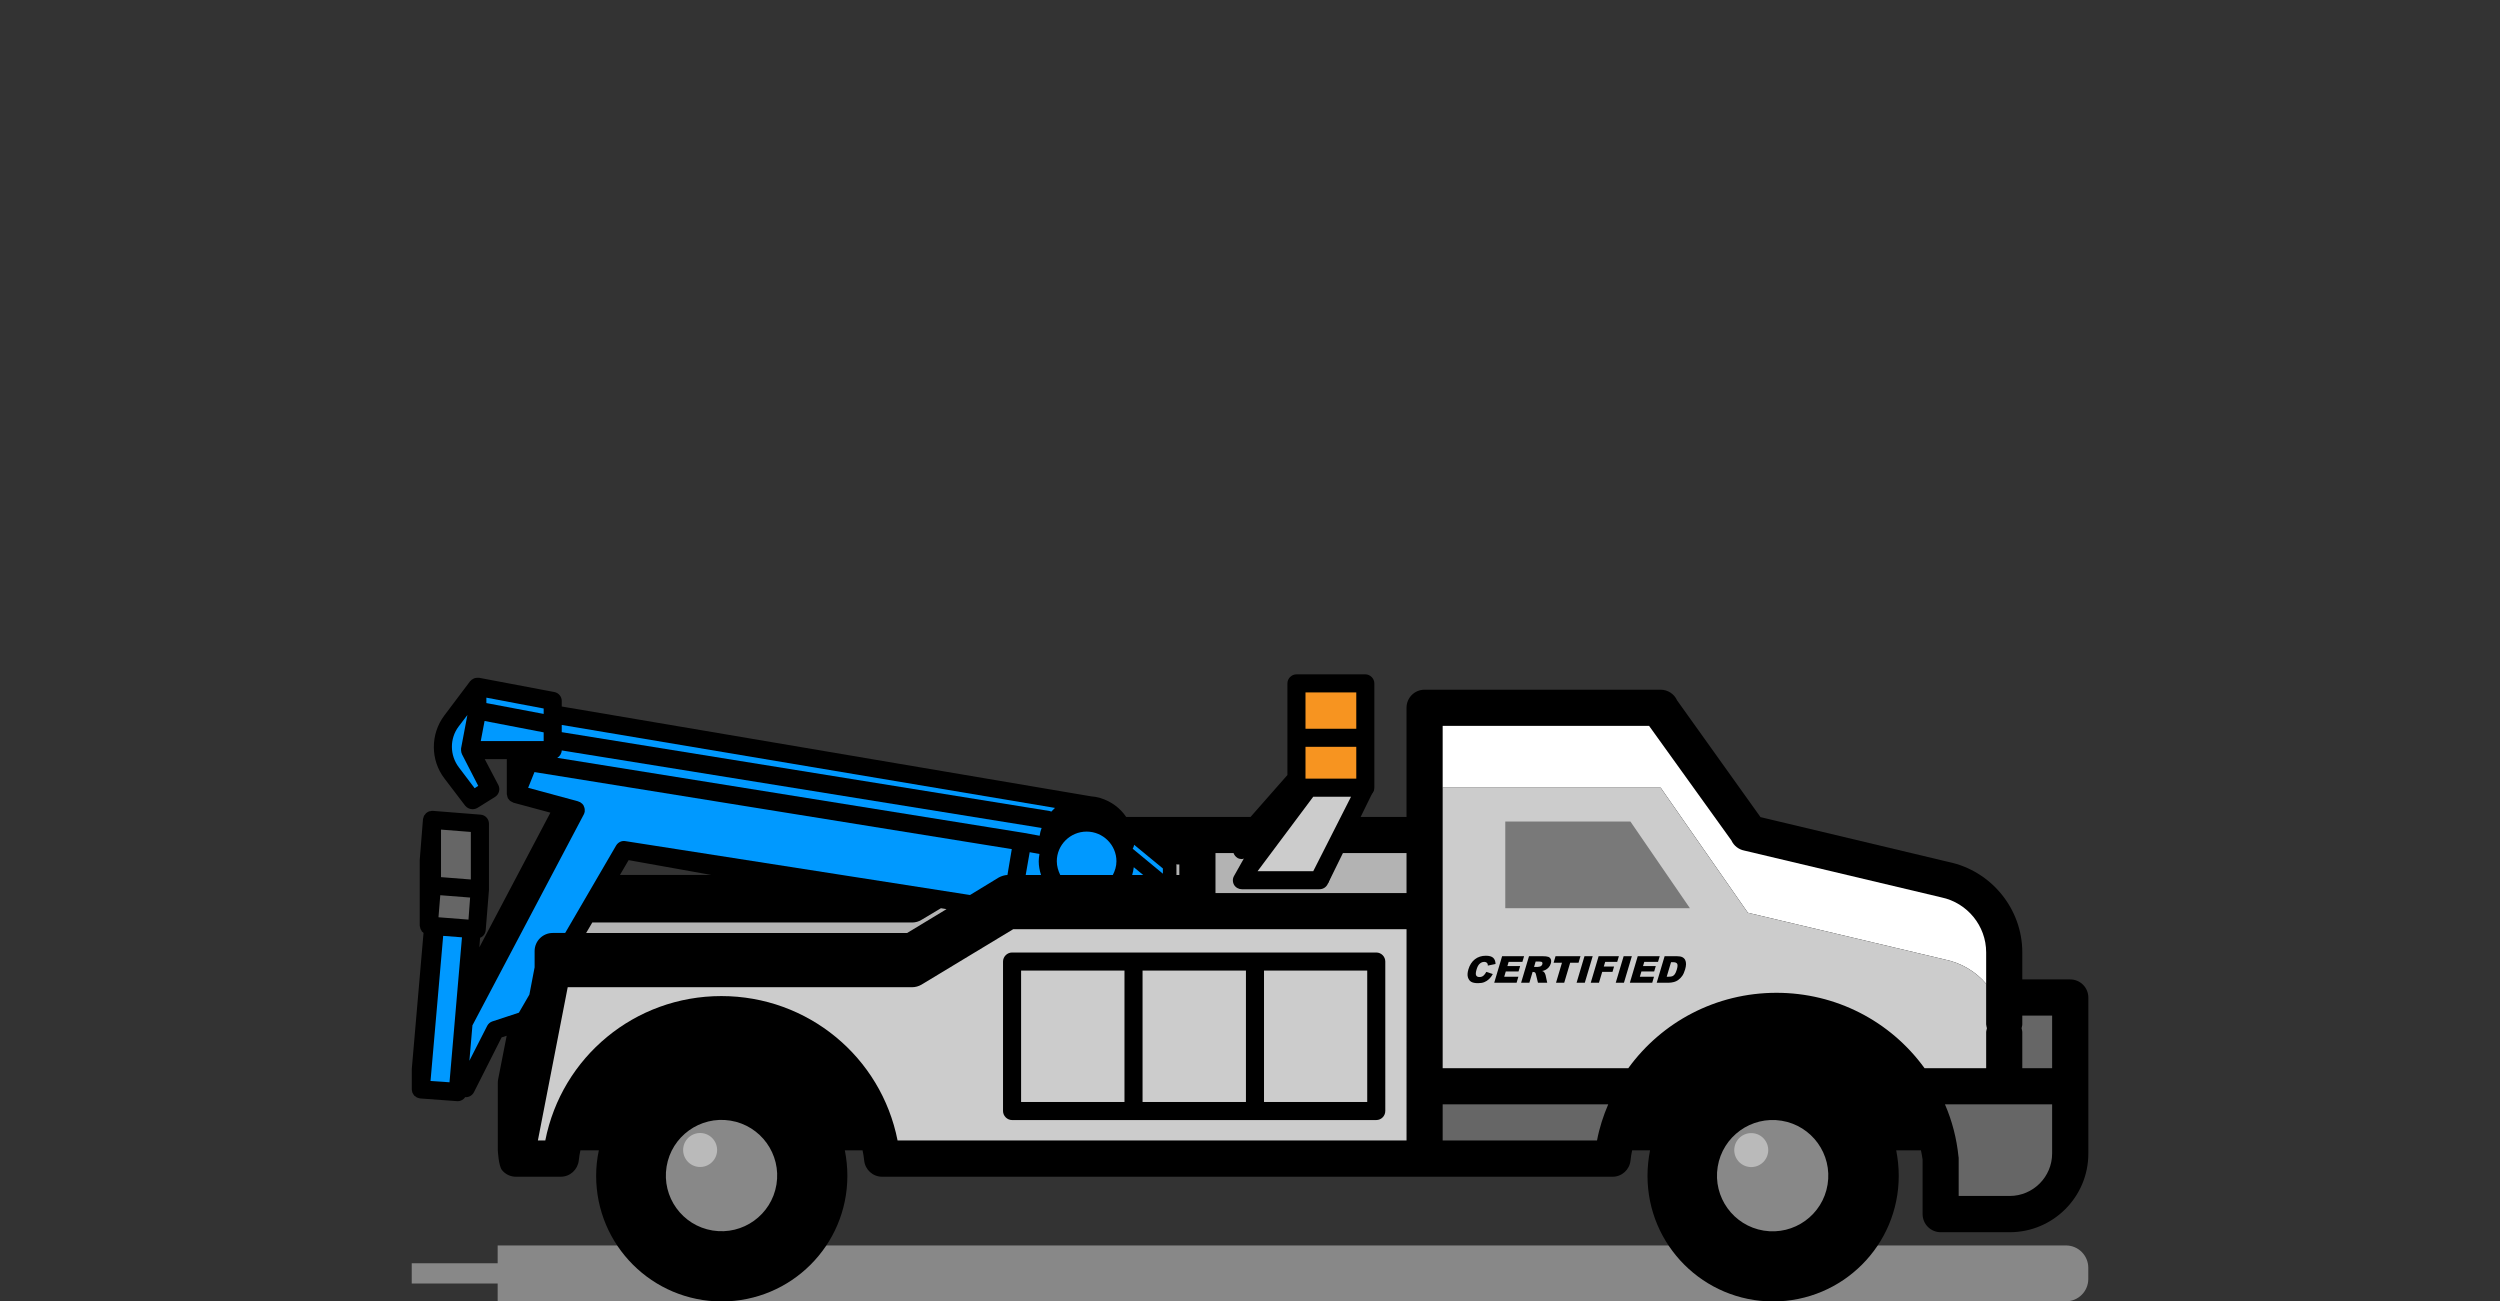 <?xml version="1.0" encoding="utf-8"?>
<!-- Generator: Adobe Illustrator 27.6.1, SVG Export Plug-In . SVG Version: 6.00 Build 0)  -->
<svg version="1.1" id="Layer_1" xmlns="http://www.w3.org/2000/svg" xmlns:xlink="http://www.w3.org/1999/xlink" x="0px" y="0px"
	 viewBox="0 0 172.9 90" style="enable-background:new 0 0 172.9 90;" xml:space="preserve">
<rect x="0" y="0" width="172.9" height="90" fill="#333333" stroke="none"/>
<style type="text/css">
	.st0{fill:#888888;}
	.st1{fill:#FFFFFF;}
	.st2{fill:none;stroke:#000000;stroke-width:2;stroke-linejoin:round;stroke-miterlimit:10;}
	.st3{fill:#0099FF;}
	.st4{fill:#BABABA;}
	.st5{fill:#CCCCCC;}
	.st6{fill:#666666;}
	.st7{fill:#B3B3B3;}
	.st8{fill:#F79420;}
	.st9{fill:#797979;}
</style>
<g>
	<path class="st0" d="M142.879,86.135H34.418V90h108.462c0.854,0,1.546-0.692,1.546-1.546
		v-0.773C144.425,86.827,143.733,86.135,142.879,86.135z"/>
	<path d="M143.175,67.737h-3.313v-1.875c0-3.012-2.15-5.638-5.1-6.25l-13.005-3.1
		l-5.77-8.075c-0.2-0.45-0.65-0.737-1.138-0.737H98.525
		c-0.7,0-1.25,0.562-1.25,1.25v7.55h-3.65l1.225-1.575
		c0.125-0.112,0.2-0.275,0.2-0.45v-7.213c0-0.338-0.288-0.625-0.625-0.625h-4.762
		c-0.338,0-0.625,0.287-0.625,0.625v6.338l-2.55,2.9h-8.6
		c-0.413-0.613-1.038-1.075-1.762-1.3c-0.013,0-0.025-0.013-0.038-0.013
		l-0.037-0.012c-0.188-0.05-0.387-0.088-0.588-0.1L38.85,48.862v-0.387
		c0-0.3-0.212-0.55-0.5-0.612l-5.213-0.987h-0.075
		c-0.05,0-0.112,0-0.175,0.013c-0.025,0-0.05,0.012-0.087,0.025
		c-0.05,0.025-0.1,0.038-0.138,0.075c-0.012,0.013-0.037,0.013-0.05,0.025
		s-0.025,0.038-0.038,0.05c-0.012,0.013-0.037,0.025-0.062,0.05l-1.787,2.375
		c-0.963,1.288-0.963,3.075,0.013,4.35l1.438,1.888
		c0.125,0.15,0.312,0.237,0.5,0.237c0.113,0,0.225-0.025,0.338-0.087
		l1.225-0.763c0.275-0.175,0.375-0.537,0.225-0.825l-0.938-1.787h1.525v2.412
		c0,0,0,0,0,0.013c0,0.025,0.013,0.062,0.025,0.1
		c0.013,0.05,0.013,0.1,0.038,0.138c0,0.013,0,0.013,0,0.025
		c0.013,0.025,0.038,0.038,0.05,0.063c0.025,0.037,0.063,0.087,0.1,0.125
		c0.025,0.013,0.05,0.038,0.088,0.05c0.037,0.025,0.075,0.05,0.125,0.063
		c0.013,0.012,0.025,0.025,0.038,0.025l2.55,0.687l-4.912,9.313l0.05-0.662
		c0.063-0.025,0.125-0.05,0.175-0.1c0.125-0.1,0.2-0.263,0.213-0.425
		l0.225-2.775c0-0.013,0-0.013,0-0.025s0-0.013,0-0.025v-4.538
		c0-0.325-0.25-0.6-0.575-0.625l-3.313-0.263c-0.012,0-0.012,0-0.025,0
		s-0.013,0-0.025,0c-0.037,0-0.075,0.013-0.113,0.025c-0.037,0-0.062,0-0.1,0.013
		c-0.05,0.025-0.088,0.05-0.137,0.075c-0.013,0.025-0.05,0.037-0.063,0.05
		c-0.037,0.037-0.062,0.075-0.088,0.113c-0.025,0.025-0.05,0.05-0.062,0.087
		c-0.013,0.038-0.025,0.075-0.037,0.125c0,0.025-0.025,0.05-0.025,0.088
		l-0.225,2.825v4.537c0,0.038,0.013,0.063,0.025,0.1
		c0,0.038,0.012,0.075,0.025,0.113c0.013,0.05,0.038,0.075,0.062,0.112
		c0.013,0.025,0.025,0.062,0.038,0.088c0.013,0,0.013,0,0.025,0.013
		c0.025,0.025,0.062,0.05,0.088,0.075l-0.813,9.413v1.412
		c0,0.038,0.013,0.063,0.013,0.088c0.013,0.05,0.013,0.088,0.025,0.125
		c0.025,0.05,0.038,0.075,0.063,0.112c0.025,0.025,0.025,0.063,0.05,0.075
		c0,0.013,0.013,0.013,0.013,0.025c0.037,0.025,0.075,0.05,0.112,0.075
		c0.025,0.025,0.05,0.05,0.088,0.062c0.038,0.013,0.075,0.025,0.113,0.038
		c0.037,0,0.062,0.025,0.1,0.025l2.562,0.188h0.037
		c0.225,0,0.413-0.112,0.525-0.287c0.012,0,0.025,0.013,0.037,0.013
		c0.225,0,0.45-0.125,0.563-0.35l1.912-3.787l0.35-0.113l-0.588,3
		c-0.012,0.075-0.025,0.15-0.025,0.238v4.675c0,0,0.05,1.087,0.287,1.375
		c0.238,0.3,0.6,0.462,0.963,0.462h3.1c0.65,0,1.175-0.488,1.25-1.125
		c0.025-0.238,0.062-0.475,0.113-0.7h1.275
		c-0.125,0.575-0.187,1.162-0.187,1.762c0,4.8,3.887,8.688,8.688,8.688
		c4.8,0,8.687-3.887,8.687-8.688c0-0.6-0.062-1.188-0.175-1.762h1.225
		c0.05,0.225,0.088,0.462,0.112,0.7c0.063,0.637,0.6,1.125,1.238,1.125
		h37.512c0.013,0,0.013,0,0.013,0h13c0.638,0,1.175-0.488,1.237-1.125
		c0.025-0.238,0.062-0.475,0.113-0.7h1.237
		c-0.113,0.575-0.175,1.162-0.175,1.762c0,4.8,3.887,8.688,8.688,8.688
		c4.8,0,8.688-3.887,8.688-8.688c0-0.6-0.063-1.188-0.175-1.762h1.712
		c0.037,0.212,0.088,0.425,0.113,0.637v3.775c0,0.687,0.562,1.25,1.25,1.25h4.775
		c3,0,5.438-2.438,5.438-5.437V68.987
		C144.425,68.287,143.862,67.737,143.175,67.737z M42.875,60.512l0.6-1.025
		l5.725,1.025H42.875z"/>
	<g>
		<path class="st1" d="M137.363,65.863v2.175c-0.713-0.837-1.7-1.438-2.85-1.675
			l-13.63-3.237l-6.032-8.65H99.775V50.2h14.275l5.695,7.925
			c0.163,0.362,0.5,0.625,0.887,0.7l13.63,3.237
			C136.063,62.438,137.363,64.038,137.363,65.863z"/>
	</g>
	<g>
		<path class="st2" d="M75.234,57.747"/>
	</g>
	<g>
		<path class="st2" d="M80.973,57.747"/>
	</g>
	<g>
		<path class="st3" d="M72.962,55.875l-0.262,0.262c-0.038-0.025-0.075-0.05-0.125-0.05
			L38.85,50.637v-0.5L72.962,55.875z"/>
		<g>
			
				<ellipse transform="matrix(0.16 -0.987 0.987 0.16 22.72 189.33)" class="st0" cx="122.625" cy="81.313" rx="3.85" ry="3.85"/>
			
				<ellipse transform="matrix(0.16 -0.987 0.987 0.16 23.223 186.383)" class="st4" cx="121.145" cy="79.544" rx="1.175" ry="1.175"/>
		</g>
		<g>
			
				<ellipse transform="matrix(0.16 -0.987 0.987 0.16 -38.342 117.559)" class="st0" cx="49.916" cy="81.313" rx="3.85" ry="3.85"/>
			
				<ellipse transform="matrix(0.16 -0.987 0.987 0.16 -37.839 114.613)" class="st4" cx="48.436" cy="79.544" rx="1.175" ry="1.175"/>
		</g>
		<polygon class="st3" points="37.6,49 37.6,49.375 33.638,48.625 33.638,48.25 		"/>
		<path class="st3" d="M33.075,54.35L32.825,54.513l-1.087-1.438
			c-0.638-0.837-0.65-2-0.013-2.838l0.6-0.788l-0.438,2.313v0.062
			c0,0.062,0,0.113,0.013,0.163c0,0.037,0.013,0.075,0.025,0.1
			c0.013,0.025,0.013,0.05,0.025,0.075L33.075,54.35z"/>
		<polygon class="st3" points="37.6,50.65 37.6,51.25 33.25,51.25 33.513,49.863 		"/>
		<path class="st3" d="M72.038,57.262c-0.062,0.175-0.113,0.35-0.137,0.538l-1.1-0.2
			l-32.263-5.188c0.175-0.1,0.3-0.287,0.312-0.512L72.038,57.262z"/>
		<path class="st3" d="M69.975,58.725l-0.3,1.787c-0.212,0.013-0.413,0.075-0.6,0.175
			l-1.988,1.212l-23.825-3.725c-0.263-0.05-0.513,0.075-0.65,0.3l-3.525,6.05
			h-0.863c-0.687,0-1.25,0.563-1.25,1.25v1.125l-0.362,1.888l-0.725,1.25l-1.825,0.6
			c-0.163,0.05-0.287,0.163-0.362,0.3l-1.237,2.425l0.212-2.462
			c0.013-0.013,0.013-0.013,0.013-0.013l7.688-14.563
			c0.025-0.037,0.025-0.062,0.037-0.1c0-0.013,0.013-0.025,0.013-0.038
			c0.013-0.013,0-0.025,0.013-0.05v-0.125c0-0.037,0-0.075-0.013-0.112
			c0-0.038-0.025-0.075-0.038-0.113c-0.012-0.037-0.025-0.075-0.05-0.112
			c-0.025-0.025-0.05-0.05-0.075-0.088c-0.038-0.025-0.062-0.05-0.1-0.075
			c-0.013-0.013-0.025-0.025-0.05-0.038c-0.013-0.013-0.038-0.013-0.062-0.013
			c-0.025-0.012-0.038-0.025-0.062-0.037l-3.463-0.938l0.437-1.087L69.975,58.725z"/>
		<path class="st5" d="M137.413,71.113c-0.012,0.088-0.05,0.175-0.05,0.275v2.487h-4.262
			c-2.375-3.275-6.15-5.213-10.238-5.213c-4.2,0-7.938,2.025-10.25,5.213
			H99.775V54.475h15.075l6.032,8.65l13.63,3.237
			c1.15,0.238,2.137,0.838,2.85,1.675v2.8
			C137.363,70.938,137.4,71.025,137.413,71.113z"/>
		<path class="st6" d="M141.925,70.238v3.637h-2.063v-2.487
			c0-0.1-0.037-0.188-0.05-0.275c0.013-0.087,0.05-0.175,0.05-0.275v-0.6
			H141.925z"/>
		<path class="st6" d="M141.925,76.375v3.4c0,1.613-1.312,2.938-2.938,2.938h-3.525
			v-2.588c0-0.05,0-0.088-0.012-0.125c-0.125-1.25-0.438-2.475-0.938-3.625H141.925z"/>
		<path class="st6" d="M111.225,76.375c-0.338,0.788-0.612,1.625-0.775,2.5H99.775v-2.5
			H111.225z"/>
		<polygon class="st6" points="32.563,57.538 32.563,60.825 30.5,60.663 30.5,57.375 		"/>
		<polygon class="st6" points="32.513,62.075 32.4,63.6 30.325,63.438 30.45,61.913 		"/>
		<polygon class="st3" points="31.95,64.825 31.088,74.85 29.775,74.762 30.65,64.725 		"/>
		<path class="st7" d="M65.463,62.875l-2.725,1.65H40.538l0.425-0.725h22.125
			c0.225,0,0.45-0.062,0.65-0.188l1.338-0.8L65.463,62.875z"/>
		<path class="st5" d="M70.075,64.263l-6.35,3.838c-0.2,0.112-0.412,0.175-0.65,0.175
			H39.263L37.2,78.875h0.513c1.137-5.775,6.187-9.987,12.175-9.987
			c5.987,0,11.05,4.212,12.188,9.987h35.2V64.263H70.075z M95.806,76.838
			c0,0.338-0.275,0.625-0.625,0.625H69.994c-0.338,0-0.625-0.287-0.625-0.625V66.5
			c0-0.338,0.287-0.625,0.625-0.625h25.188c0.35,0,0.625,0.287,0.625,0.625V76.838z"/>
		<rect x="87.419" y="67.125" class="st5" width="7.138" height="9.088"/>
		<rect x="79.019" y="67.125" class="st5" width="7.15" height="9.088"/>
		<rect x="70.619" y="67.125" class="st5" width="7.15" height="9.088"/>
		<path class="st7" d="M81.563,59.788v0.725h-0.2v-0.663c0-0.025-0.013-0.05-0.025-0.062
			H81.563z"/>
		<path class="st3" d="M79.063,60.513h-0.762c0.05-0.175,0.088-0.35,0.112-0.537
			L79.063,60.513z"/>
		<path class="st3" d="M80.425,60.063v0.362l-2.088-1.725
			c0.05-0.088,0.088-0.175,0.1-0.275L80.425,60.063z"/>
		<path class="st3" d="M72,60.513h-1.062l0.275-1.575L71.888,59.062
			c-0.025,0.163-0.05,0.338-0.05,0.5
			C71.838,59.9,71.9,60.213,72,60.513z"/>
		<path class="st3" d="M77.213,59.563c0,0.35-0.1,0.662-0.25,0.95h-3.638
			c-0.137-0.288-0.237-0.6-0.237-0.95c0-1.125,0.925-2.05,2.062-2.05
			C76.288,57.513,77.213,58.438,77.213,59.563z"/>
		<polygon class="st5" points="93.438,55.1 90.825,60.25 86.975,60.25 90.825,55.1 		"/>
		<path class="st7" d="M97.275,59v2.763H84.063v-2.763h1.25
			c0.05,0.137,0.138,0.25,0.275,0.338c0.088,0.05,0.2,0.075,0.3,0.075
			c0.05,0,0.1-0.025,0.137-0.038l-0.675,1.2c-0.113,0.188-0.113,0.425,0,0.625
			c0.112,0.188,0.325,0.3,0.537,0.3h5.362c0.263,0,0.488-0.15,0.588-0.387
			l0.812-2.113H97.275z"/>
		<rect x="90.288" y="51.65" class="st8" width="3.512" height="2.2"/>
		<rect x="90.288" y="47.888" class="st8" width="3.512" height="2.513"/>
	</g>
	<polygon class="st9" points="104.105,56.816 112.759,56.816 116.875,62.812 104.105,62.812 	"/>
	<rect x="28.475" y="87.367" class="st0" width="7.718" height="1.401"/>
	<g>
		<path d="M102.793,67.215l0.451,0.15c-0.075,0.139-0.162,0.256-0.262,0.349
			c-0.099,0.093-0.21,0.164-0.33,0.212c-0.121,0.047-0.263,0.07-0.427,0.07
			c-0.2,0-0.355-0.028-0.463-0.087c-0.109-0.058-0.188-0.16-0.237-0.306
			c-0.048-0.146-0.038-0.333,0.029-0.56c0.09-0.303,0.241-0.536,0.451-0.7
			c0.21-0.163,0.462-0.244,0.758-0.244c0.231,0,0.399,0.047,0.503,0.14
			c0.105,0.093,0.159,0.237,0.167,0.431l-0.534,0.111
			c-0.001-0.056-0.006-0.096-0.018-0.123c-0.019-0.043-0.048-0.077-0.087-0.099
			c-0.039-0.024-0.087-0.035-0.144-0.035c-0.129,0-0.242,0.052-0.342,0.155
			c-0.075,0.077-0.136,0.197-0.185,0.361c-0.061,0.204-0.072,0.343-0.031,0.419
			c0.039,0.075,0.114,0.113,0.226,0.113c0.109,0,0.2-0.03,0.274-0.091
			C102.666,67.419,102.732,67.331,102.793,67.215z"/>
		<path d="M103.886,66.131h1.52l-0.117,0.392h-0.951l-0.087,0.291h0.882l-0.111,0.374
			h-0.882l-0.108,0.362h0.979l-0.123,0.416h-1.547L103.886,66.131z"/>
		<path d="M105.2,67.966l0.546-1.835h0.945c0.176,0,0.305,0.015,0.39,0.045
			c0.083,0.03,0.141,0.086,0.174,0.167c0.033,0.081,0.03,0.181-0.004,0.297
			c-0.03,0.101-0.078,0.19-0.143,0.264c-0.065,0.073-0.143,0.134-0.233,0.179
			c-0.056,0.029-0.13,0.054-0.22,0.072c0.06,0.023,0.103,0.045,0.127,0.068
			c0.017,0.015,0.038,0.047,0.063,0.096c0.025,0.049,0.039,0.087,0.045,0.114
			l0.116,0.532h-0.641l-0.136-0.56c-0.016-0.073-0.037-0.12-0.06-0.142
			c-0.033-0.028-0.075-0.042-0.126-0.042h-0.05l-0.222,0.745H105.2z
			 M106.095,66.874h0.239c0.026,0,0.079-0.008,0.157-0.025
			c0.04-0.008,0.076-0.026,0.109-0.057c0.033-0.031,0.056-0.067,0.068-0.107
			c0.018-0.059,0.013-0.105-0.016-0.137c-0.029-0.031-0.095-0.047-0.198-0.047
			h-0.249L106.095,66.874z"/>
		<path d="M107.581,66.131h1.724l-0.134,0.453h-0.578l-0.412,1.382h-0.567l0.412-1.382
			h-0.578L107.581,66.131z"/>
		<path d="M109.583,66.131h0.568l-0.546,1.835h-0.568L109.583,66.131z"/>
		<path d="M110.561,66.131h1.402l-0.117,0.394h-0.832l-0.096,0.321h0.711l-0.11,0.37
			h-0.711l-0.223,0.75h-0.569L110.561,66.131z"/>
		<path d="M112.291,66.131h0.568l-0.546,1.835h-0.568L112.291,66.131z"/>
		<path d="M113.266,66.131h1.52l-0.117,0.392h-0.951l-0.087,0.291h0.882l-0.111,0.374
			h-0.882l-0.108,0.362h0.979l-0.123,0.416h-1.547L113.266,66.131z"/>
		<path d="M115.125,66.131h0.843c0.166,0,0.294,0.022,0.383,0.067
			c0.089,0.045,0.154,0.11,0.196,0.194c0.041,0.085,0.061,0.183,0.058,0.294
			c-0.004,0.112-0.024,0.23-0.061,0.355c-0.059,0.196-0.126,0.349-0.204,0.456
			c-0.076,0.109-0.166,0.198-0.267,0.272c-0.101,0.074-0.2,0.122-0.298,0.146
			c-0.134,0.034-0.251,0.05-0.353,0.05h-0.843L115.125,66.131z M115.569,66.547
			l-0.299,1.002h0.139c0.118,0,0.207-0.013,0.264-0.04
			c0.059-0.027,0.111-0.072,0.159-0.138c0.048-0.065,0.093-0.172,0.137-0.319
			c0.058-0.194,0.066-0.327,0.024-0.399c-0.042-0.073-0.136-0.108-0.284-0.108
			H115.569z"/>
	</g>
	<polygon points="95.023,54.623 91.838,61.113 91.942,58.804 94.216,54.749 	"/>
</g>
</svg>
